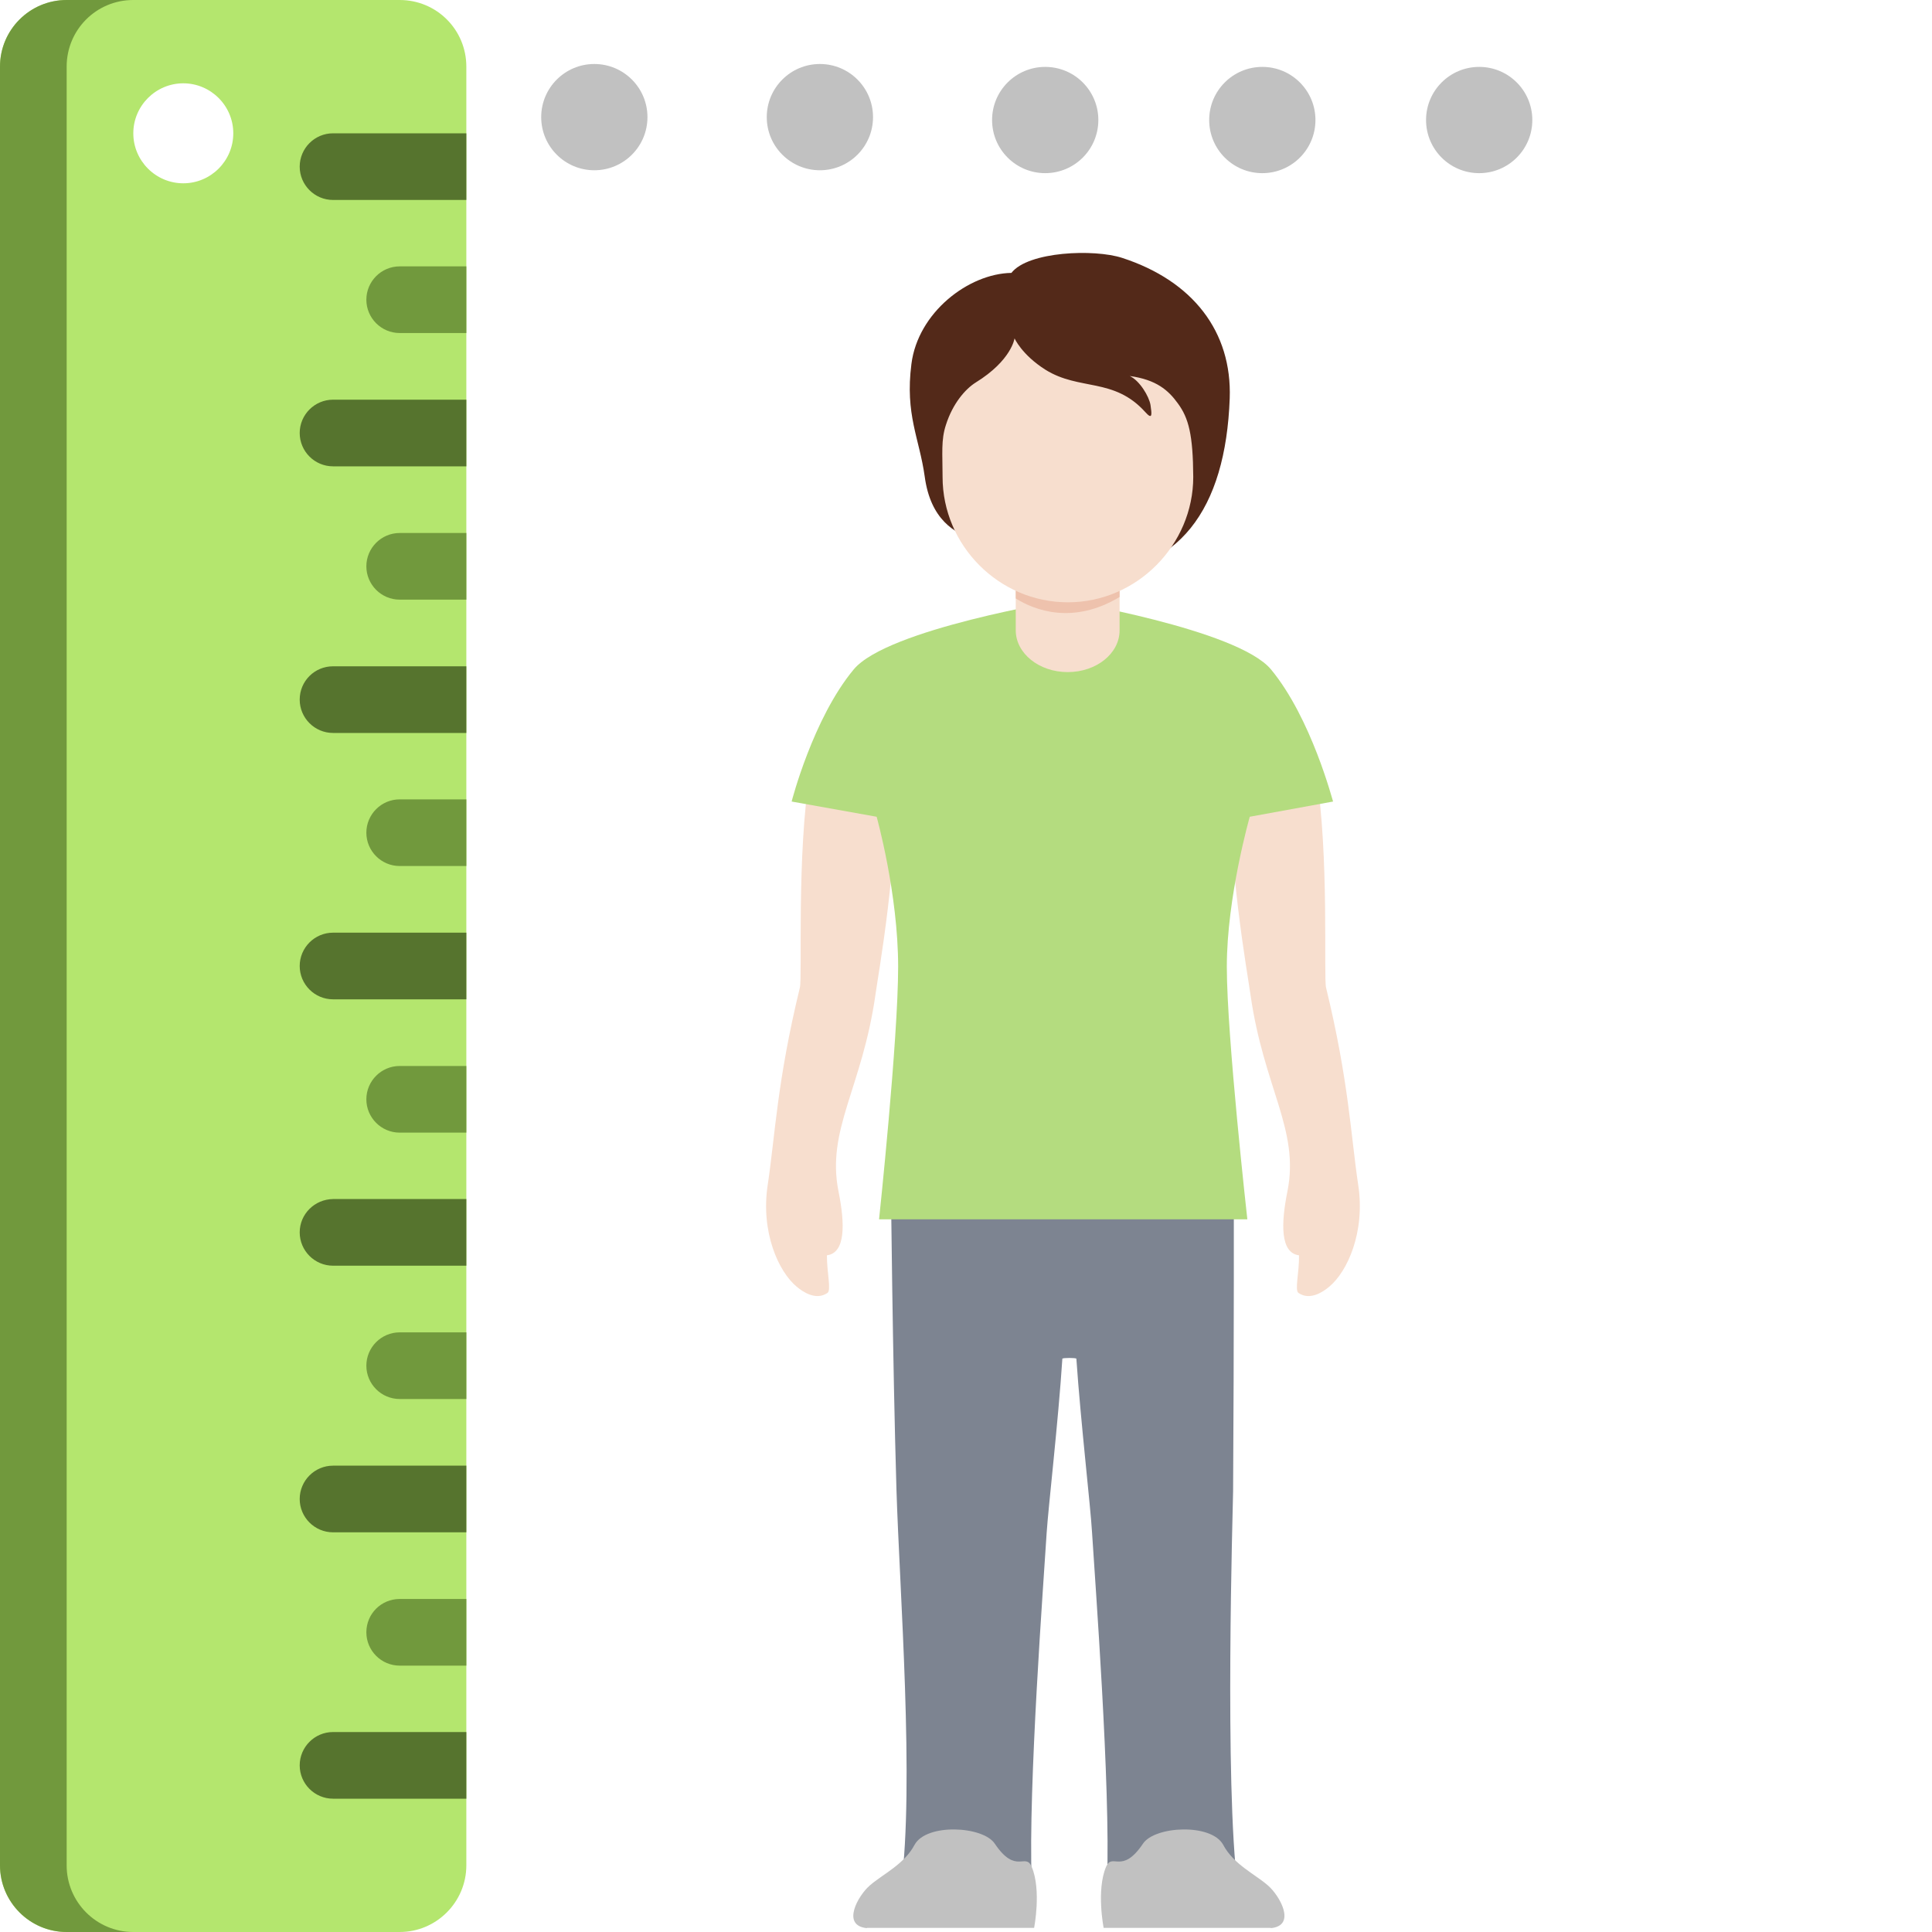 <?xml version="1.0" encoding="utf-8"?>
<!-- Generator: Adobe Illustrator 26.0.3, SVG Export Plug-In . SVG Version: 6.00 Build 0)  -->
<svg version="1.1" id="Layer_1" xmlns="http://www.w3.org/2000/svg" xmlns:xlink="http://www.w3.org/1999/xlink" x="0px"
    y="0px" viewBox="0 0 800 800" style="enable-background:new 0 0 800 800;" xml:space="preserve">
    <style type="text/css">
        .height-circle {
            fill: #C1C1C1;
        }

        .height-0 {
            fill: #B4E66E;
        }

        .height-1 {
            fill: #56742e;
        }

        .height-2 {
            fill: #71993d;
        }

        .height-3 {
            fill: #F7DECE;
        }

        .height-4 {
            fill: #7D8491;
        }

        .height-5 {
            fill: #B4DC7F;
        }

        .height-6 {
            fill: #532919;
        }

        .height-7 {
            fill: #EEC2AD;
        }

        .height-8 {
            fill: #C1C1C1;
        }
    </style>
    <g>
        <path class="height-0"
            d="M165.5,0H27.6C12.4,0,0,12.3,0,27.6v744.8C0,787.6,12.4,800,27.6,800h137.9c15.2,0,27.6-12.4,27.6-27.6V27.6
		C193.1,12.3,180.8,0,165.5,0z M75.9,75.9c-11.4,0-20.7-9.3-20.7-20.7s9.3-20.7,20.7-20.7s20.7,9.3,20.7,20.7S87.3,75.9,75.9,75.9z" />
        <g>
            <path class="height-1"
                d="M124.1,400c0,7.6,6.2,13.8,13.8,13.8h55.2v-27.6h-55.2C130.3,386.2,124.1,392.4,124.1,400z" />
            <path class="height-1"
                d="M124.1,289.7c0,7.6,6.2,13.8,13.8,13.8h55.2v-27.6h-55.2C130.3,275.9,124.1,282,124.1,289.7z" />
        </g>
        <g>
            <path class="height-2"
                d="M151.7,344.8c0,7.6,6.2,13.8,13.8,13.8h27.6V331h-27.6C157.9,331,151.7,337.2,151.7,344.8z" />
            <path class="height-2"
                d="M151.7,455.2c0,7.6,6.2,13.8,13.8,13.8h27.6v-27.6h-27.6C157.9,441.4,151.7,447.6,151.7,455.2z" />
        </g>
        <g>
            <path class="height-1"
                d="M124.1,179.3c0,7.6,6.2,13.8,13.8,13.8h55.2v-27.6h-55.2C130.3,165.5,124.1,171.7,124.1,179.3z" />
            <path class="height-1" d="M137.9,55.2c-7.6,0-13.8,6.2-13.8,13.8s6.2,13.8,13.8,13.8h55.2V55.2H137.9z" />
        </g>
        <g>
            <path class="height-2"
                d="M151.7,124.1c0,7.6,6.2,13.8,13.8,13.8h27.6v-27.6h-27.6C157.9,110.3,151.7,116.5,151.7,124.1z" />
            <path class="height-2"
                d="M151.7,234.5c0,7.6,6.2,13.8,13.8,13.8h27.6v-27.6h-27.6C157.9,220.7,151.7,226.9,151.7,234.5z" />
        </g>
        <g>
            <path class="height-1"
                d="M124.1,620.7c0,7.6,6.2,13.8,13.8,13.8h55.2v-27.6h-55.2C130.3,606.9,124.1,613.1,124.1,620.7z" />
            <path class="height-1"
                d="M124.1,731c0,7.6,6.2,13.8,13.8,13.8h55.2v-27.6h-55.2C130.3,717.2,124.1,723.4,124.1,731z" />
            <path class="height-1"
                d="M124.1,510.3c0,7.6,6.2,13.8,13.8,13.8h55.2v-27.6h-55.2C130.3,496.6,124.1,502.7,124.1,510.3z" />
        </g>
        <g>
            <path class="height-2"
                d="M151.7,565.5c0,7.6,6.2,13.8,13.8,13.8h27.6v-27.6h-27.6C157.9,551.7,151.7,557.9,151.7,565.5z" />
            <path class="height-2"
                d="M151.7,675.9c0,7.6,6.2,13.8,13.8,13.8h27.6v-27.6h-27.6C157.9,662.1,151.7,668.2,151.7,675.9z" />
            <path class="height-2" d="M27.6,772.4V27.6C27.6,12.3,39.9,0,55.2,0H27.6C12.4,0,0,12.3,0,27.6v744.8C0,787.6,12.4,800,27.6,800h27.6
			C39.9,800,27.6,787.6,27.6,772.4z" />
        </g>
    </g>
    <g>
        <path class="height-3" d="M342.6,535.4c-4.7,3.2-10.1-0.4-12.7-2.6c-7.5-6.2-15-22.6-12-42.2c3-19.9,3.9-43.1,13.3-81.6
		c1.1-4.5-1.4-54.7,4.2-89.3c1.5-9.3,18.9-21,29.5-20.8c10.6,0.2,5.2,18.6,5.4,21.7c2.4,33.2-6.9,84.4-7.8,91.3
		c-5.5,38.6-20.4,55.9-15.3,81.4c2.7,13.4,3,25.5-4.8,26.5C342.4,527.1,344.3,534.3,342.6,535.4L342.6,535.4z M537.7,535.4
		c4.7,3.2,10.1-0.4,12.7-2.6c7.5-6.2,15-22.6,12-42.2c-3-19.9-3.9-43.1-13.3-81.6c-1.1-4.5,1.4-54.7-4.2-89.3
		c-1.5-9.3-18.9-21-29.5-20.8c-10.6,0.2-5.2,18.6-5.4,21.7c-2.4,33.2,6.9,84.4,7.8,91.3c5.5,38.6,20.4,55.9,15.3,81.4
		c-2.7,13.4-3,25.5,4.8,26.5C538,527.1,536,534.3,537.7,535.4z" />
        <path class="height-4"
            d="M510.6,617.5c0.4-60.4,0.3-128.2,0.3-128.2H368.9c0,0,0.7,73.9,2.3,127.4c1.3,42.2,7.5,122.1,1.9,164.6
		c-1.3,9.4,54.9,18.5,54.1-2.5c-1.5-38.8,5-124.7,6.2-144.1c0.7-10.8,4.8-45.9,6.5-72.1c0.2-0.4,5.6-0.4,5.8,0
		c1.8,26.3,5.9,61.4,6.5,72.1c1.2,19.5,7.7,105.3,6.2,144.1c-0.8,20.9,55.3,11.9,54.1,2.5C507,738.8,510.5,624.4,510.6,617.5z" />
        <path class="height-5" d="M526.3,277.2c-13.9-16.7-86.1-28.6-86.1-28.6s-72.8,11.8-86.7,28.6c-16.9,20.3-25.7,54.7-25.7,54.7l35.2,6.3
		c0,0,8.9,31.8,8.9,62.1S364,504.9,364,504.9h152.5c0,0-8.5-75.7-8.5-104.6c0-28.9,9.5-62.1,9.5-62.1l34.5-6.3
		C551.9,331.9,543.1,297.5,526.3,277.2z" />
        <path class="height-6" d="M464.7,106.8c-11.6-3.8-39-2.7-45.9,6.2c-17.8,0.3-38.7,16.4-41.4,37.7c-2.7,21,3.3,30.8,5.5,46.6
		c2.4,17.9,12.5,23.6,20.5,26c11.6,15.3,23.9,14.6,44.5,14.6c40.3,0,59.6-27,61.3-72.9C510.2,137.3,493.9,116.3,464.7,106.8
		L464.7,106.8z" />
        <path class="height-3" d="M420.6,226.4v34.6c0,9.5,9.6,17.3,21.5,17.3c11.9,0,21.5-7.7,21.5-17.3v-34.6H420.6z" />
        <path class="height-7" d="M420.6,247.8c7.8,4.9,23.7,11,43-0.6v-20.9h-43V247.8z" />
        <path class="height-3" d="M487.7,167c-3.9-5.4-8.9-9.8-19.9-11.3c4.1,1.9,8,8.4,8.6,12c0.5,3.6,1,6.5-2.2,2.9
		c-13-14.4-27.2-8.7-41.3-17.5c-9.8-6.2-12.8-13-12.8-13s-1.2,9.1-16.1,18.3c-4.3,2.7-9.5,8.7-12.3,17.5c-2.1,6.3-1.4,12-1.4,21.6
		c0,28.2,23.2,51.9,51.9,51.9s51.9-23.9,51.9-51.9C494,180,492.2,173.1,487.7,167z" />
        <path class="height-8"
            d="M359,798.4c-10.8-1-3.7-13.5,1.2-17.7c5.4-4.7,14.2-8.7,18.5-16.8c4.9-9,28.3-7.8,33.2-0.5
		c8.8,13.1,12.7,3.5,15.3,9.6c4.1,9.7,1,25.3,1,25.3H359L359,798.4z M526.2,798.4c10.8-1,3.7-13.5-1.2-17.7
		c-5.4-4.7-14.2-8.7-18.5-16.8c-4.9-9-28.3-7.8-33.2-0.5c-8.8,13.1-12.7,3.5-15.3,9.6c-4.1,9.7-1,25.3-1,25.3H526.2L526.2,798.4z" />
    </g>
    <g id="Layer_2">
        <circle class="height-circle" cx="246.1" cy="48.5" r="22" />
        <circle class="height-circle" cx="339.5" cy="48.5" r="22" />
        <circle class="height-circle" cx="432.8" cy="49.7" r="22" />
        <circle class="height-circle" cx="522.7" cy="49.7" r="22" />
        <circle class="height-circle" cx="612.5" cy="49.7" r="22" />
    </g>
</svg>